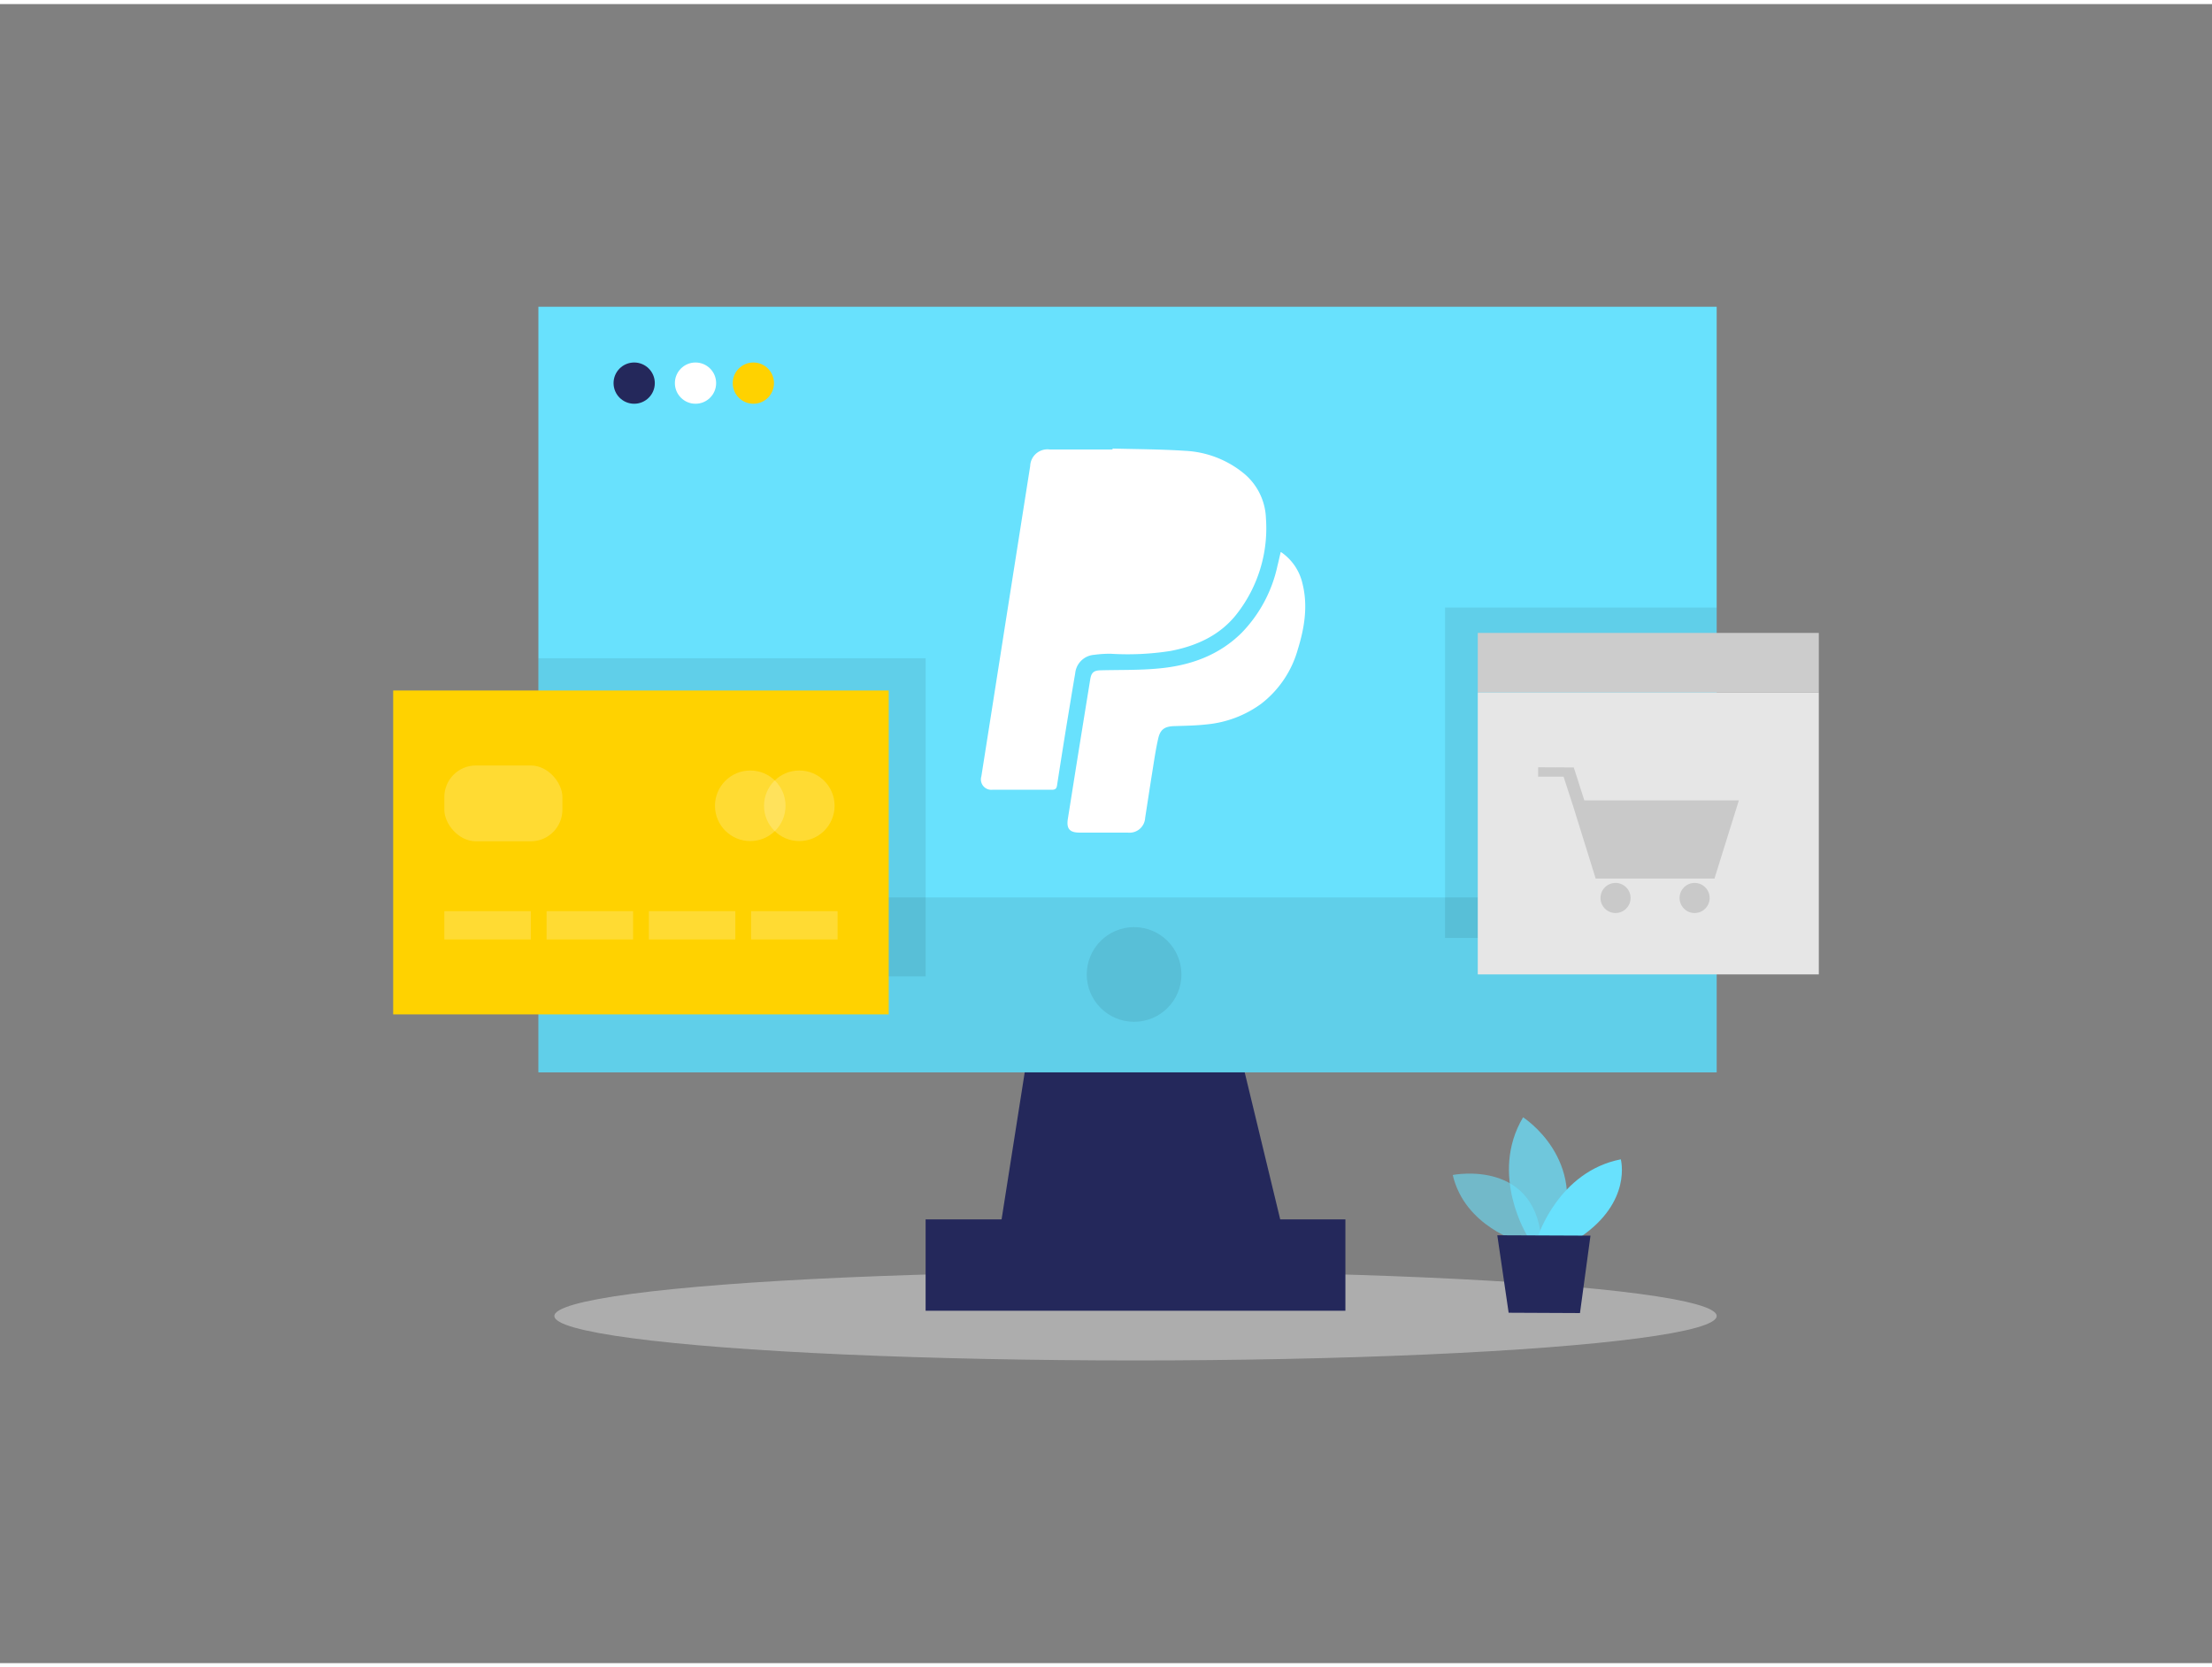 <svg id="Layer_1" data-name="Layer 1" xmlns="http://www.w3.org/2000/svg" viewBox="0 0 400 300" width="406" height="306" class="illustration styles_illustrationTablet__1DWOa"><rect x="0" y="0" width="400" height="300" fill="#808080" stroke="none"/><title>_</title><polygon points="187.79 177.35 179.7 228.77 233.68 228.77 221.26 177.35 187.79 177.35" fill="#24285b"></polygon><ellipse cx="205.34" cy="237.23" rx="105.09" ry="8.04" fill="#e6e6e6" opacity="0.45"></ellipse><rect x="167.38" y="219.76" width="75.91" height="16.52" fill="#24285b"></rect><rect x="97.36" y="54.73" width="213.07" height="138.44" fill="#68e1fd"></rect><rect x="97.36" y="161.54" width="213.07" height="31.62" opacity="0.08"></rect><circle cx="205.08" cy="175.47" r="8.56" opacity="0.08"></circle><circle cx="114.68" cy="68.54" r="3.73" fill="#24285b"></circle><circle cx="125.77" cy="68.54" r="3.73" fill="#fff"></circle><circle cx="136.23" cy="68.54" r="3.73" fill="#ffd200"></circle><path d="M275,223.89s-10.1-2.76-12.3-12.16c0,0,15.66-3.16,16.1,13Z" fill="#68e1fd" opacity="0.58"></path><path d="M276.27,222.89s-7.06-11.16-.85-21.59c0,0,11.91,7.56,6.62,21.61Z" fill="#68e1fd" opacity="0.73"></path><path d="M278.09,222.9s3.73-11.79,15-14c0,0,2.11,7.65-7.3,14.05Z" fill="#68e1fd"></path><polygon points="270.76 222.63 272.81 236.64 285.71 236.7 287.61 222.7 270.76 222.63" fill="#24285b"></polygon><path d="M201.16,80.37c4.37.12,8.76.12,13.12.41a18.15,18.15,0,0,1,10.54,4,11,11,0,0,1,4.1,8.16,25.14,25.14,0,0,1-5.24,17.3c-3,3.87-7.24,5.81-12,6.73a50.13,50.13,0,0,1-10.81.51,20.6,20.6,0,0,0-3,.19,3.71,3.71,0,0,0-3.44,3.35c-.52,3-1,6-1.5,9q-.91,5.61-1.78,11.24c-.09.6-.31.81-.92.81-3.59,0-7.18,0-10.77,0a1.88,1.88,0,0,1-2-2.42q2.19-13.87,4.36-27.75l4.47-28.36a3.13,3.13,0,0,1,3.54-3c3.8,0,7.59,0,11.38,0Z" fill="#fff"></path><path d="M231.65,99.09a9.42,9.42,0,0,1,3.89,5.74c1,4,.34,8-.84,11.81a18.82,18.82,0,0,1-6.66,9.9,19.86,19.86,0,0,1-9.81,3.71c-1.94.22-3.9.25-5.86.31-1.7.05-2.54.55-2.92,2.21-.46,2-.76,4.1-1.09,6.16-.44,2.74-.85,5.48-1.28,8.22a2.83,2.83,0,0,1-3.14,2.67c-2.9,0-5.8,0-8.71,0-1.83,0-2.42-.72-2.12-2.54.55-3.44,1.09-6.88,1.64-10.32q1.2-7.47,2.41-14.92c.2-1.18.66-1.54,1.85-1.57,3.46-.09,6.94,0,10.38-.32,5.73-.5,11-2.33,15.18-6.5A24.88,24.88,0,0,0,231,101.6c.2-.79.37-1.58.56-2.37C231.52,99.21,231.55,99.19,231.65,99.09Z" fill="#fff"></path><rect x="97.36" y="118.29" width="70.02" height="57.52" opacity="0.08"></rect><rect x="261.31" y="109.12" width="49.12" height="59.74" opacity="0.08"></rect><rect x="71.1" y="124.12" width="89.61" height="58.57" fill="#ffd200"></rect><rect x="80.35" y="164.03" width="15.64" height="5.11" fill="#fff" opacity="0.2"></rect><rect x="98.84" y="164.03" width="15.64" height="5.11" fill="#fff" opacity="0.2"></rect><rect x="117.33" y="164.03" width="15.64" height="5.11" fill="#fff" opacity="0.2"></rect><rect x="135.82" y="164.03" width="15.64" height="5.11" fill="#fff" opacity="0.2"></rect><rect x="80.35" y="137.68" width="21.35" height="13.71" rx="5.71" fill="#fff" opacity="0.2"></rect><circle cx="135.67" cy="144.97" r="6.38" fill="#fff" opacity="0.2"></circle><circle cx="144.54" cy="144.97" r="6.38" fill="#fff" opacity="0.2"></circle><rect x="267.23" y="124.45" width="61.67" height="51.01" fill="#e6e6e6"></rect><rect x="267.23" y="113.71" width="61.67" height="10.74" fill="#ccc"></rect><circle cx="292.14" cy="161.64" r="2.72" fill="#c9c9c9"></circle><circle cx="306.44" cy="161.64" r="2.72" fill="#c9c9c9"></circle><polygon points="286.5 144 284.59 138.04 278.14 138 278.14 139.7 282.74 139.7 284.43 144.9 288.55 158.13 310.03 158.13 314.44 144 286.5 144" fill="#c9c9c9"></polygon></svg>